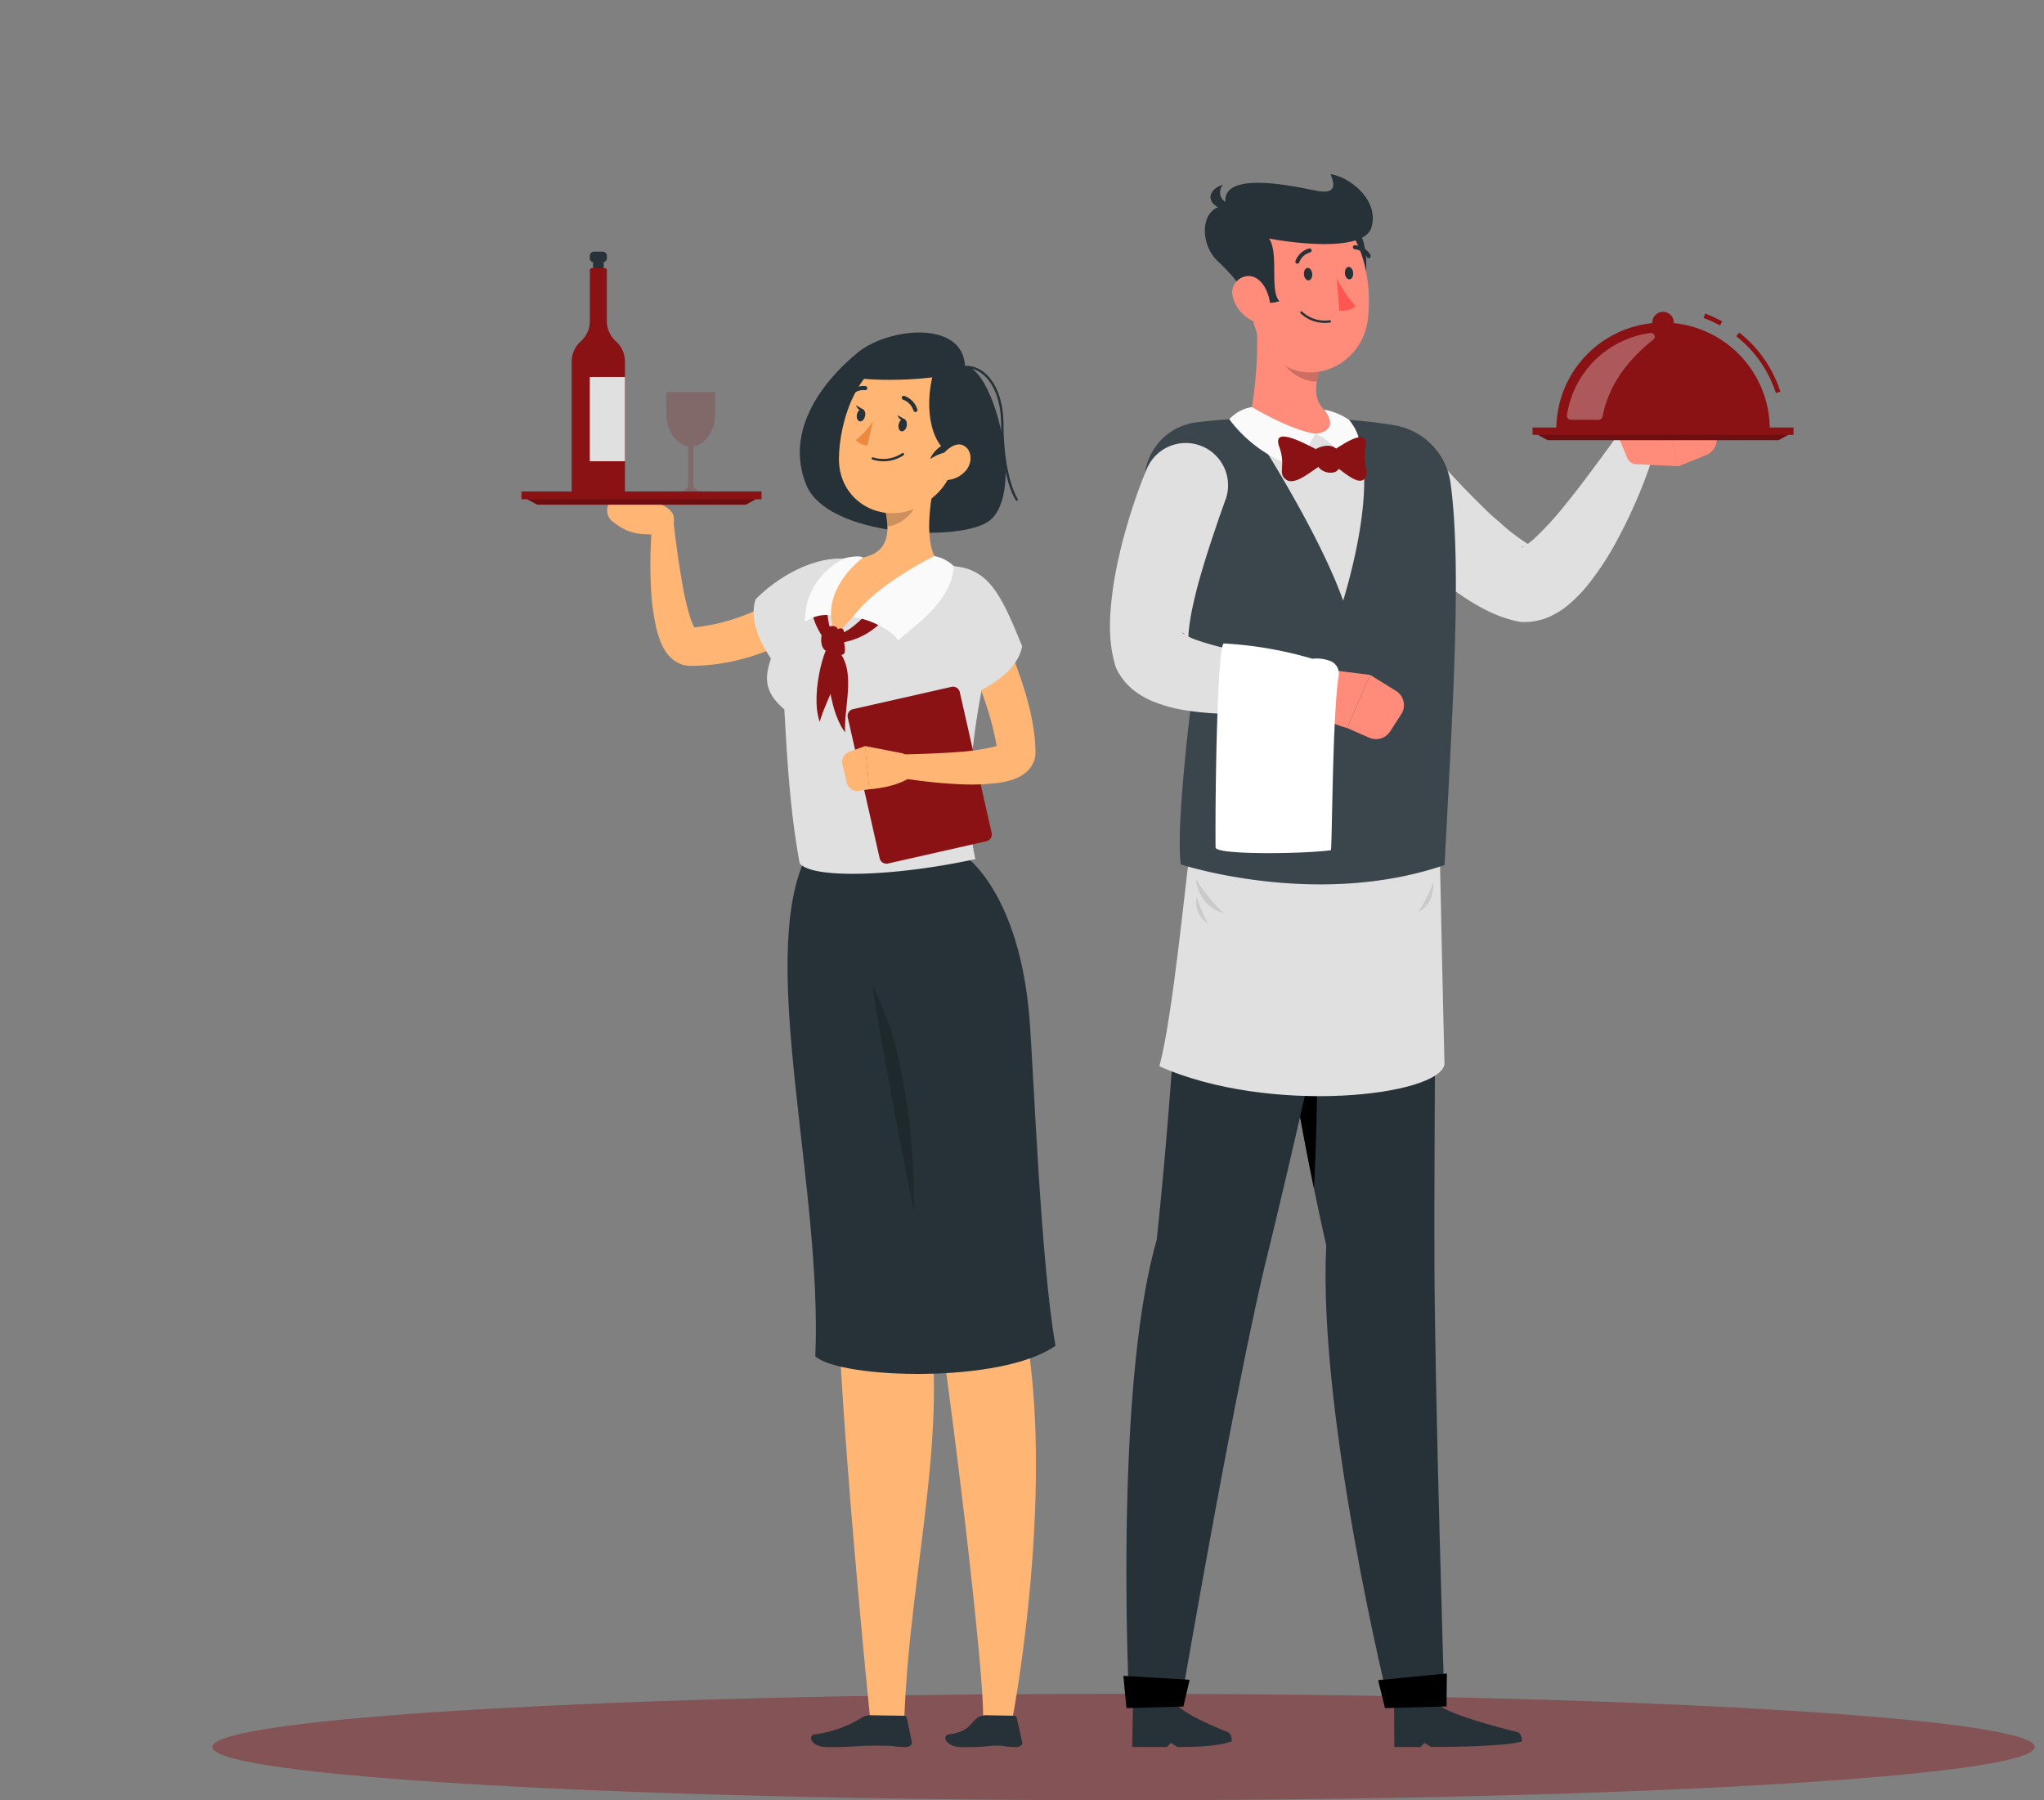 <svg xmlns="http://www.w3.org/2000/svg" width="159" height="140" fill="none"><rect width="100%" height="100%" fill="#808080" stroke="none"/><path fill="#8A1114" d="M87.395 140c39.148 0 70.883-1.853 70.883-4.138 0-2.286-31.735-4.139-70.883-4.139-39.147 0-70.882 1.853-70.882 4.139 0 2.285 31.735 4.138 70.882 4.138Z" opacity=".4"/><path fill="#263238" d="M66.7 27.434c-2.848 2.347-5.63 6.13-4 10.236 1.63 4.106 12.064 4.519 14.258 2.83 2.851-2.194.332-11.962-1.89-12.02-.168-3.623-5.988-3.01-8.368-1.046Z"/><path fill="#FFB573" d="M62.71 66.972s1.145 20.816 2.407 32.087c.127 10.583 2.558 34.492 2.558 34.492h2.673c.45-11.863 3.75-22.94 1.557-33.403 5.118-20.546 1.612-33.162 1.612-33.162l-10.806-.014Z"/><path fill="#FFB573" d="M65.621 66.986s5.502 23.09 7.008 32.924c1.587 10.332 3.949 30.38 3.839 33.634h2.307s3.875-20.283.288-33.268c2.958-29.247-4.339-33.268-4.339-33.268l-9.103-.022ZM52.428 40.28c-.172-1.246-2.46-1.352-2.46-1.352l-1.098-.552a.87.87 0 0 0-1.18.263l-.366.607a1.097 1.097 0 0 0 .406 1.367l.333.241c.566.405 1.235.64 1.93.677l1.012.055a1.86 1.86 0 0 0 .658-.08 1.097 1.097 0 0 0 .754-1.226h.01Z"/><path fill="#FFB573" d="M64.48 47.574a5.577 5.577 0 0 1-.314.303l-.289.256c-.19.161-.387.31-.58.46a17.55 17.55 0 0 1-1.211.82c-.829.499-1.7.924-2.603 1.272a16.142 16.142 0 0 1-5.637 1.097h-.168a2.147 2.147 0 0 1-.764-.158 2.365 2.365 0 0 1-.732-.475 3.22 3.22 0 0 1-.661-.936 7.11 7.11 0 0 1-.508-1.546 18.094 18.094 0 0 1-.366-2.786 35.677 35.677 0 0 1 .11-5.381.82.82 0 0 1 1.627-.022v.022c.197 1.703.424 3.433.73 5.089.136.802.323 1.594.56 2.372.094.319.224.625.388.914.065.106.131.157.102.12a.45.45 0 0 0-.176-.116.698.698 0 0 0-.186-.055h-.099a16.074 16.074 0 0 0 2.333-.387c.76-.19 1.505-.435 2.23-.732a14.58 14.58 0 0 0 2.08-1.096 13.502 13.502 0 0 0 1.411-.998l.212-.176.16-.143.096-.084a1.642 1.642 0 0 1 2.252 2.388l.004-.022Z"/><path fill="#E0E0E0" d="M66.28 43.516C63.386 43.033 60.352 45 58.78 46.6c-.812 2.442 1.788 5.41 1.788 5.41s3.703-2.273 5.037-3.827c1.335-1.553 2.34-4.39.673-4.668Z"/><path fill="#263238" d="M75.236 66.708s4.08 2.896 4.847 12.521c.308 3.791.86 18.916 2.022 25.423-4.186 2.99-16.718 2.581-18.681.833.556-13.16-4.475-30.617-.826-38.645 6.04-.742 12.638-.132 12.638-.132Z"/><path fill="#000" d="M71.098 94.313c.055-5.53-.76-13.142-3.236-17.654.845 5.63 3.236 17.654 3.236 17.654Z" opacity=".2"/><path fill="#E0E0E0" d="M60.682 47.976c0 3.133-2.497 4.778.329 7.19.168 2.706.365 7.55 1.195 11.963.86 1.195 7.14 1.096 13.666-.318-.852-3.784-.538-9.948 1.696-18.378a3.505 3.505 0 0 0-2.793-4.318 32.452 32.452 0 0 0-1.689-.256c-2.04-.3-4.1-.454-6.164-.46-.665 0-1.356.044-2.014.088a4.504 4.504 0 0 0-4.226 4.489Z"/><path fill="#8A1114" d="m74.014 53.416-7.66 1.734a.541.541 0 0 0-.407.647l2.48 10.95a.541.541 0 0 0 .646.408l7.66-1.734a.541.541 0 0 0 .407-.648l-2.48-10.95a.541.541 0 0 0-.646-.407ZM67.68 47.438s-1.24 1.485-2.264 1.828l-.117.732a5.55 5.55 0 0 0 3.375-1.74l-.995-.82ZM64.313 46.543s-.052 1.93.482 2.873l-.398.63a5.56 5.56 0 0 1-1.382-3.54l1.297.037Z"/><path fill="#FFB573" d="M72.834 36.906c-.49 1.945-1.064 5.531.252 6.946 0 0-4.902 1.338-8.098 5.725-1.462-4.61 1.949-6.185 1.949-6.185 2.234-.366 2.263-1.997 1.956-3.561l3.94-2.925Z"/><path fill="#000" d="m71.23 38.102-2.333 1.736a6.4 6.4 0 0 1 .132 1.097c.848-.059 2.054-.896 2.193-1.77.064-.351.067-.711.007-1.063Z" opacity=".2"/><path fill="#FFB573" d="M75.108 33.44c-.94 3.152-1.269 4.508-3.246 5.747-2.976 1.861-6.58-.054-6.603-3.44 0-3.049 1.525-7.677 4.914-8.181 3.389-.505 5.89 2.72 4.935 5.874Z"/><path fill="#263238" d="M72.651 28.838c-.888 3.038-.128 6.215 1.686 6.58 2.519-.94 2.394-3.736 1.75-5.016-.643-1.28-2.924-3.315-3.436-1.564Z"/><path fill="#263238" d="M74.03 34.296c-1.4.464-1.671 1.404-1.671 1.404s.961-.68 1.883-.552a1.975 1.975 0 0 1-.212-.852ZM70.53 33.144c-.061.26-.248.435-.42.395-.172-.04-.263-.292-.2-.552.061-.26.248-.439.42-.395.171.044.248.293.2.552ZM67.288 32.373c-.062.26-.249.435-.42.391-.172-.044-.264-.289-.201-.552.062-.263.248-.435.42-.391.172.044.267.289.201.552Z"/><path fill="#263238" d="m67.168 31.854-.589-.34s.209.57.589.34Z"/><path fill="#ED893E" d="M67.903 32.797a6.904 6.904 0 0 1-1.324 1.426 1.193 1.193 0 0 0 .896.413l.428-1.839Z"/><path fill="#FFB573" d="M75.126 36.603a2.082 2.082 0 0 1-1.568.73c-.764-.021-.896-.898-.475-1.619.365-.65 1.228-1.422 1.893-1.053.666.37.67 1.35.15 1.942Z"/><path fill="#263238" d="M71.141 32.026a.168.168 0 0 1-.084-.096 1.309 1.309 0 0 0-.79-.84.161.161 0 0 1-.087-.25.152.152 0 0 1 .103-.06c.02-.002.042 0 .061.006a1.616 1.616 0 0 1 1.013 1.05.148.148 0 0 1-.044.168.149.149 0 0 1-.055.029.16.16 0 0 1-.117-.007ZM66.11 30.816a.164.164 0 0 1-.112-.04.16.16 0 0 1 0-.224 1.546 1.546 0 0 1 1.33-.526.165.165 0 0 1 .135.183.157.157 0 0 1-.179.131 1.216 1.216 0 0 0-1.049.424.16.16 0 0 1-.124.052ZM70.403 32.629l-.589-.344s.209.574.589.344Z"/><path fill="#FFB573" d="m70.213 58.585-2.925-.567.33 3.36s2.193-.095 3.443-1.097l.117-.438c-.135-.728-.3-.995-.965-1.258Z"/><path fill="#FFB573" d="m65.53 59.452.34 1.422a.841.841 0 0 0 .943.632l.819-.128-.33-3.36-1.246.454a.837.837 0 0 0-.526.98ZM76.753 46.572a43.689 43.689 0 0 1 2.322 5.264c.329.903.64 1.828.888 2.775a17.2 17.2 0 0 1 .548 2.998c.022.267.033.541.037.819v.256a2.071 2.071 0 0 1-.307.888c-.17.263-.39.488-.65.662a3.43 3.43 0 0 1-1.04.464c-.279.078-.564.137-.85.18-.997.125-2.003.163-3.006.113a38.89 38.89 0 0 1-5.663-.68.815.815 0 0 1 .14-1.62c1.827-.033 3.677-.08 5.457-.216.853-.059 1.7-.18 2.534-.365.17-.04.337-.09.5-.154a.571.571 0 0 0 .22-.117.464.464 0 0 0-.168.172.927.927 0 0 0-.14.399.47.47 0 0 0 0 .073c0-.187-.032-.366-.061-.57a24.352 24.352 0 0 0-1.488-4.94 74.01 74.01 0 0 0-2.194-4.91v-.029a1.645 1.645 0 0 1 2.925-1.484l-.004.022Z"/><path fill="#E0E0E0" d="M74.965 44.229c2.095.387 3.027 2.27 4.548 6.028-.464 2.53-4.182 3.86-4.182 3.86s-2.135-3.783-2.56-5.79c-.423-2.007.081-4.49 2.194-4.098Z"/><path fill="#263238" d="M70.538 133.58a.228.228 0 0 0-.241-.149l-2.479-.037a1.357 1.357 0 0 0-.731.157 9.291 9.291 0 0 1-3.736 1.335c-.527.08-.289.968.954.983 2.05.022 2.424-.132 4.175-.113 1.495.018.782.084 1.97.113.285 0 .52-.179.483-.366l-.395-1.923ZM79.089 133.58a.23.23 0 0 0-.241-.149l-2.022-.037a1.338 1.338 0 0 0-.731.157c-.731.508-.629 1.097-2.296 1.335-.527.08-.267.968.976.983 2.051.022 1.927-.113 2.76-.113.834 0 .322.084 1.514.113.285 0 .515-.179.471-.366l-.431-1.923Z"/><path fill="#FAFAFA" d="M66.33 48.002c1.039.043 2.944.895 3.554 1.805.863-.895 4.233-2.975 4.292-5.794a2.924 2.924 0 0 0-1.495-.768s-4.497 2.175-6.35 4.757ZM64.648 47.855s-.281-2.277 2.476-4.49c-.278-.226-1.368.03-1.368.03s-3.22 1.386-3.126 4.972a2.767 2.767 0 0 1 2.018-.512Z"/><path fill="#8A1114" d="M64.24 48.82c-.4.187-.557 1.485 0 1.788.555.303.5-.936.822-1.36.321-.424-.125-.753-.823-.428Z"/><path fill="#8A1114" d="M64.73 49.325c-.286.365.083 1.608.697 1.605.615-.004.085-1.097.205-1.638.12-.541-.416-.61-.903.033Z"/><path fill="#8A1114" d="M64.813 50.25c-.683-1.057-.73 4.511.925 6.705-.11-2.161 1.05-5.225-.925-6.705Z"/><path fill="#8A1114" d="M64.75 50.202c-.302-1.075-1.827 3.634-.983 5.934.48-1.861 2.267-4.157.984-5.934Z"/><path fill="#263238" d="M69.847 35.641c.16-.07.312-.152.457-.248a.087.087 0 0 0 .02-.096.086.086 0 0 0-.02-.029.099.099 0 0 0-.132-.022 2.625 2.625 0 0 1-2.244.326.093.093 0 0 0-.07-.002.092.092 0 0 0-.05.05.092.092 0 0 0 .054.116c.65.214 1.358.18 1.985-.095Z"/><path fill="#8A1114" d="M59.238 38.218H40.56v.607h18.678v-.607ZM58.792 38.825H41.006l.783.424h16.22l.783-.424Z"/><path fill="#000" d="M58.792 38.825H41.006l.783.424h16.22l.783-.424Z" opacity=".2"/><path fill="#263238" d="M46.545 21.961a.417.417 0 0 1-.413-.413v-1.385a.417.417 0 0 1 .413-.414.417.417 0 0 1 .413.414v1.385a.416.416 0 0 1-.413.413Z"/><path fill="#263238" d="M47.21 20.078v-.182a.322.322 0 0 0-.321-.322H46.2a.322.322 0 0 0-.321.322v.182c0 .178.144.322.321.322h.688a.322.322 0 0 0 .321-.322Z"/><path fill="#8A1114" d="M47.207 24.97v-3.952a.165.165 0 0 0-.161-.165h-1.002a.165.165 0 0 0-.16.165v3.952a2.102 2.102 0 0 1-.706 1.572 2.128 2.128 0 0 0-.706 1.576v10.137h4.142V28.118a2.118 2.118 0 0 0-.705-1.576 2.11 2.11 0 0 1-.702-1.572Z"/><path fill="#E0E0E0" d="M48.614 29.317H45.88v6.554h2.734v-6.554Z"/><path fill="#8A1114" d="M52.497 38.218h-.494c.165.012.33.012.494 0ZM55.476 38.218h-.497c.166.011.332.011.497 0Z"/><path fill="#8A1114" d="M51.835 30.486v1.664c0 1.323.753 2.424 1.707 2.559v2.925c0 .45-.439.577-.779.606h1.95c-.34-.029-.78-.157-.78-.606v-2.925c.955-.132 1.708-1.232 1.708-2.56v-1.663h-3.806Z" opacity=".2"/><path fill="#263238" d="M74.487 28.922c-1.463.621-6.362.811-8.28.395 1.984-2.804 6.444-3.627 8.28-.395ZM79.096 38.939a.095.095 0 0 1-.073-.037c-.047-.066-1.126-1.652-1.148-5.9 0-1.773-.544-3.2-1.462-3.92a1.98 1.98 0 0 0-1.737-.394.09.09 0 0 1-.069-.012.09.09 0 0 1-.04-.058.09.09 0 0 1 .012-.069.092.092 0 0 1 .057-.04 2.193 2.193 0 0 1 1.886.427c.97.757 1.529 2.238 1.54 4.062.022 4.182 1.096 5.784 1.096 5.798a.091.091 0 0 1-.022.128.102.102 0 0 1-.04.015ZM105.404 17.417c1.02 1.396 1.016 3.572.669 4.752-1.828-.83-1.543-3.213-1.543-3.213l.874-1.539Z"/><path fill="#E0E0E0" d="m110.869 34.702 1.053 1.159 1.097 1.177c.731.778 1.462 1.539 2.215 2.27.366.365.731.731 1.123 1.053.391.322.731.665 1.115.961.383.296.731.56 1.071.786.256.172.525.324.804.454l-.559-.088a.734.734 0 0 0-.476.106s.088 0 .213-.073c.339-.208.654-.453.939-.731a22.906 22.906 0 0 0 2.095-2.278 64.266 64.266 0 0 0 2.054-2.632 275.66 275.66 0 0 0 2.018-2.738l.033-.04a1.65 1.65 0 0 1 2.896 1.462 36.209 36.209 0 0 1-1.283 3.403 41.168 41.168 0 0 1-1.609 3.29 22.558 22.558 0 0 1-2.15 3.243 10.989 10.989 0 0 1-1.623 1.638 6.21 6.21 0 0 1-1.29.804 4.792 4.792 0 0 1-2.168.446 2.176 2.176 0 0 1-.41-.055l-.153-.032a10.164 10.164 0 0 1-2.307-.86 16.24 16.24 0 0 1-1.773-1.049 28.139 28.139 0 0 1-2.976-2.306 43.386 43.386 0 0 1-2.607-2.49c-.409-.431-.818-.863-1.21-1.309a47.229 47.229 0 0 1-1.18-1.39 3.287 3.287 0 0 1 .57-4.365 3.29 3.29 0 0 1 4.401.11l.077.074Z"/><path fill="#FF8B7B" d="m127.269 36.102 3.258.157-1.057-4.387s-3.031.223-3.517 1.78a.794.794 0 0 0 .029.527l.6 1.437a.786.786 0 0 0 .687.486Z"/><path fill="#FF8B7B" d="m133.433 33.656-.629-1.462a1.308 1.308 0 0 0-1.51-.753l-1.828.45 1.057 4.386 2.193-.884a1.31 1.31 0 0 0 .727-.717 1.3 1.3 0 0 0-.01-1.02Z"/><path fill="#263238" d="M103.166 96.854c-3.458-15.212-5.597-33.553-5.597-33.553l14.181-.227s-.197 24.717-.168 35.07c.037 10.767.782 34.46.782 34.46h-4.302s-5.554-22.443-4.896-35.75Z"/><path fill="#000" d="m102.063 75.866-2.245 3.327c.669 4.153 1.462 8.726 2.387 13.208.388-6.887.322-14.89-.142-16.535Z"/><path fill="#263238" d="M118.104 134.714s-5.926-1.397-6.372-2.336h-3.29l.022 3.484h2.032l.311-.322.516.322c1.645 0 6.017-.066 7.052-.435a.774.774 0 0 0-.271-.713ZM89.976 96.426c1.642-15.3 1.59-25.52 3.59-33.06l12.912-.193s-5.377 24.267-7.874 34.365c-2.497 10.097-6.77 35.059-6.77 35.059h-3.986s-1.254-24.34 2.128-36.17Z"/><path fill="#E0E0E0" d="M92.543 66.346c-.285 1.828-1.302 12.642-2.355 16.58 8.61 3.82 21.771 2.317 22.177-.161-.121-4.592-.366-16.419-.366-16.419H92.543Z"/><path fill="#000" d="M93.022 68.353a13.082 13.082 0 0 0 2.16 2.65s-1.857-.332-2.16-2.65ZM110.328 70.901a10.7 10.7 0 0 0 1.192-2.365s.084 1.868-1.192 2.365ZM93.102 69.732c.198.732.492 1.435.874 2.09a1.928 1.928 0 0 1-.874-2.09Z" opacity=".1"/><path fill="#263238" d="M95.548 134.714s-3.696-1.397-4.12-2.336h-3.29l-.066 3.484h2.694l.318-.322.508.322c1.645 0 3.163-.066 4.208-.435a.75.75 0 0 0-.252-.713ZM93.09 32.844c4.563-.566 11.078-.511 15.447.242a5.29 5.29 0 0 1 4.292 4.449c.917 6.599.128 18.13-.457 29.736-9.981 3.415-20.51-.047-20.51-.047-.365-2.34.454-10.014 1.002-14.108-.822-4.23-2.559-9.074-3.722-14.693a4.602 4.602 0 0 1 3.949-5.579Z"/><path fill="#fff" d="M93.09 32.844c4.563-.566 11.078-.511 15.447.242a5.29 5.29 0 0 1 4.292 4.449c.917 6.599.128 18.13-.457 29.736-9.981 3.415-20.51-.047-20.51-.047-.365-2.34.454-10.014 1.002-14.108-.822-4.23-2.559-9.074-3.722-14.693a4.602 4.602 0 0 1 3.949-5.579Z" opacity=".1"/><path fill="#FF8B7B" d="m97.606 24.133 5.191 4.259c-.672 1.787-.884 3.655 2.048 4.361.731.969-.366 2.669-1.667 3.33-3.079-.701-4.852-1.528-6.047-3.17.376-1.286.976-6.137.475-8.78Z"/><path fill="#000" d="m99.77 25.91 3.027 2.478a6.692 6.692 0 0 0-.365 1.28c-1.174.084-2.804-1.097-2.877-2.172a4.362 4.362 0 0 1 .215-1.587Z" opacity=".2"/><path fill="#FF8B7B" d="M96.86 21.23c.476 3.257.585 5.188 2.38 6.716 2.702 2.3 6.621.427 7.133-2.925.457-3.009-.395-7.83-3.711-8.84a4.537 4.537 0 0 0-5.802 5.049Z"/><path fill="#263238" d="M96.831 22.733a2.56 2.56 0 0 0 2.694.69c-.782-.793-.022-3.695-.804-4.876 1.514.3 7.407 1.155 7.97-.889.61-2.193-1.828-3.944-3.195-4.109.402.914.365 1.576-1.134 1.28-1.499-.296-7.677-1.722-6.993 1.173-1.99 0-2.124 2.896-.67 4.281a14.995 14.995 0 0 1 2.132 2.45Z"/><path fill="#263238" d="M95.734 15.863c-1.191-.296-.819-1.393-.552-1.506-1.115.27-1.52 1.367-.175 1.872 1.345.504.727-.366.727-.366Z"/><path fill="#FF8B7B" d="M95.942 23.23a2.83 2.83 0 0 0 1.397 1.67c.896.457 1.546-.296 1.462-1.239-.07-.852-.614-2.113-1.594-2.193a1.29 1.29 0 0 0-1.265 1.762Z"/><path fill="#263238" d="M101.434 21.347c.022.267.183.472.365.457.183-.015.3-.249.278-.512-.022-.263-.183-.472-.365-.457-.183.015-.3.245-.278.512ZM104.621 21.27c.022.267.183.472.366.454.183-.019.296-.245.274-.512-.022-.267-.183-.468-.365-.454-.183.015-.297.245-.275.512Z"/><path fill="#FF5652" d="M103.974 21.628a9.45 9.45 0 0 0 1.462 2.165c-.435.482-1.253.365-1.253.365l-.209-2.53Z"/><path fill="#263238" d="M100.94 20.499a.144.144 0 0 1-.077 0 .154.154 0 0 1-.087-.205 1.575 1.575 0 0 1 1.064-.972.159.159 0 0 1 .186.124.157.157 0 0 1-.024.119.156.156 0 0 1-.1.067 1.253 1.253 0 0 0-.837.78.158.158 0 0 1-.125.088ZM106.471 20.075a.152.152 0 0 1-.131-.073 1.24 1.24 0 0 0-.947-.618.156.156 0 0 1-.143-.1.157.157 0 0 1-.011-.061.16.16 0 0 1 .165-.154 1.559 1.559 0 0 1 1.206.768.163.163 0 0 1 .018.118.161.161 0 0 1-.069.098.133.133 0 0 1-.088.022Z"/><path fill="#E0E0E0" d="M97.13 32.914s5.327 8.094 7.353 13.804c1.996-6.7 2.226-12.064.365-13.965-.599.757-3.012 1.78-7.717.16ZM95.314 38.895l-.516 1.462-.512 1.521a75.343 75.343 0 0 0-.94 3.027c-.145.5-.273.998-.39 1.488-.117.49-.23.976-.311 1.44-.08.465-.143.914-.183 1.316a6.83 6.83 0 0 0 0 .925l-.19-.533c-.154-.29-.31-.366-.318-.366-.007 0 .051.073.165.154.34.2.702.362 1.078.482.972.327 1.965.588 2.972.782 1.071.212 2.175.366 3.29.549 1.115.183 2.263.31 3.367.468h.052a1.65 1.65 0 0 1 .084 3.25 36.136 36.136 0 0 1-3.601.497 37.88 37.88 0 0 1-3.656.157 22.728 22.728 0 0 1-3.875-.34 11.19 11.19 0 0 1-2.194-.647 6.044 6.044 0 0 1-1.323-.753 4.778 4.778 0 0 1-1.426-1.689 2.195 2.195 0 0 1-.15-.388l-.04-.15a10.235 10.235 0 0 1-.347-2.438c-.018-.687.008-1.374.077-2.058a27.71 27.71 0 0 1 .603-3.71c.26-1.193.588-2.344.943-3.481a39.045 39.045 0 0 1 1.232-3.389 3.29 3.29 0 0 1 6.145 2.343l-.036.08Z"/><path fill="#FF8B7B" d="m103.346 52.081 3.232.402-1.785 4.135s-2.95-.73-3.162-2.354a.77.77 0 0 1 .121-.512l.833-1.312a.793.793 0 0 1 .761-.359Z"/><path fill="#FF8B7B" d="m109.001 55.543-.87 1.346a1.304 1.304 0 0 1-1.616.482l-1.722-.753 1.784-4.135 2.015 1.247a1.295 1.295 0 0 1 .585.82 1.295 1.295 0 0 1-.176.993Z"/><path fill="#FAFAFA" d="M97.39 31.656a3.038 3.038 0 0 0-1.766.95 10.602 10.602 0 0 0 5.85 3.913c-.168-.56.336-2.194.892-2.779-2.044-.303-4.976-2.084-4.976-2.084Z"/><path fill="#FAFAFA" d="M103.006 31.857a5.029 5.029 0 0 1 1.934.794s2.047 2.285-.366 3.575c.165-.56-1.097-2.05-2.226-2.486 2.04-.303.658-1.883.658-1.883Z"/><path fill="#8A1114" d="M102.574 35.042c-1.616-.867-3.615-1.806-3.06-.29.556 1.518-.179 2.044.545 2.56.724.515 2.193-.9 2.68-1.097.486-.197-.165-1.173-.165-1.173ZM103.719 35.03c1.232-.83 2.774-1.729 2.5-.248-.274 1.48.406 1.996-.131 2.497-.538.5-1.92-.9-2.358-1.097-.439-.197-.011-1.151-.011-1.151Z"/><path fill="#8A1114" d="M102.355 34.925c.366-.22 1.258-.497 1.7.098.442.596.3 1.594-.311 1.715a1.234 1.234 0 0 1-1.192-.42 1.096 1.096 0 0 0-.197-1.393Z"/><path fill="#000" d="m92.056 132.714-4.434.124-.234-2.511 5.15.307-.482 2.08ZM112.522 132.707l-4.789.131-.53-2.175 5.348-.519-.029 2.563Z"/><path fill="#fff" d="M102.084 51.23a30.045 30.045 0 0 0-6.88-1.189c-.497.03-.687 11.264-.647 15.86 0 .62 7.151.496 8.979.215.102-1.283.124-10.65.599-13.578a1.038 1.038 0 0 0-.621-1.118 2.905 2.905 0 0 0-1.43-.19Z"/><path fill="#8A1114" d="M139.516 33.247h-20.297v.577h20.297v-.577ZM139.092 33.824h-19.449l.746.406h17.961l.742-.406Z"/><path fill="#000" d="M139.092 33.824h-19.449l.746.406h17.961l.742-.406Z" opacity=".2"/><path fill="#8A1114" d="M130.205 25.087a.84.84 0 0 1-.999.825.837.837 0 0 1 .161-1.659.842.842 0 0 1 .592.243.83.83 0 0 1 .246.59ZM138.142 30.567a9.218 9.218 0 0 0-3.079-4.416l.227-.29a9.594 9.594 0 0 1 3.203 4.596l-.351.11ZM133.795 25.31a9.11 9.11 0 0 0-1.276-.581l.124-.344a9.61 9.61 0 0 1 1.327.618l-.175.307Z"/><path fill="#8A1114" d="M129.368 25.087a8.303 8.303 0 0 0-8.303 8.302h16.605a8.302 8.302 0 0 0-8.302-8.302Z"/><path fill="#fff" d="M122.21 32.647h2.146a.322.322 0 0 0 .31-.263c.432-2.274 1.788-4.256 3.945-5.977a.286.286 0 0 0 .085-.338.288.288 0 0 0-.301-.174 7.577 7.577 0 0 0-6.503 6.394.32.32 0 0 0 .077.251.324.324 0 0 0 .241.107Z" opacity=".3"/><path fill="#263238" d="M102.954 25.109c.171.007.343-.001.512-.026a.087.087 0 0 0 .056-.037.09.09 0 0 0 .014-.065.104.104 0 0 0-.11-.077 2.558 2.558 0 0 1-2.128-.665.086.086 0 0 0-.064-.028.09.09 0 0 0-.064.028.094.094 0 0 0-.024.064c0 .023.008.046.024.064a2.718 2.718 0 0 0 1.784.742Z"/></svg>